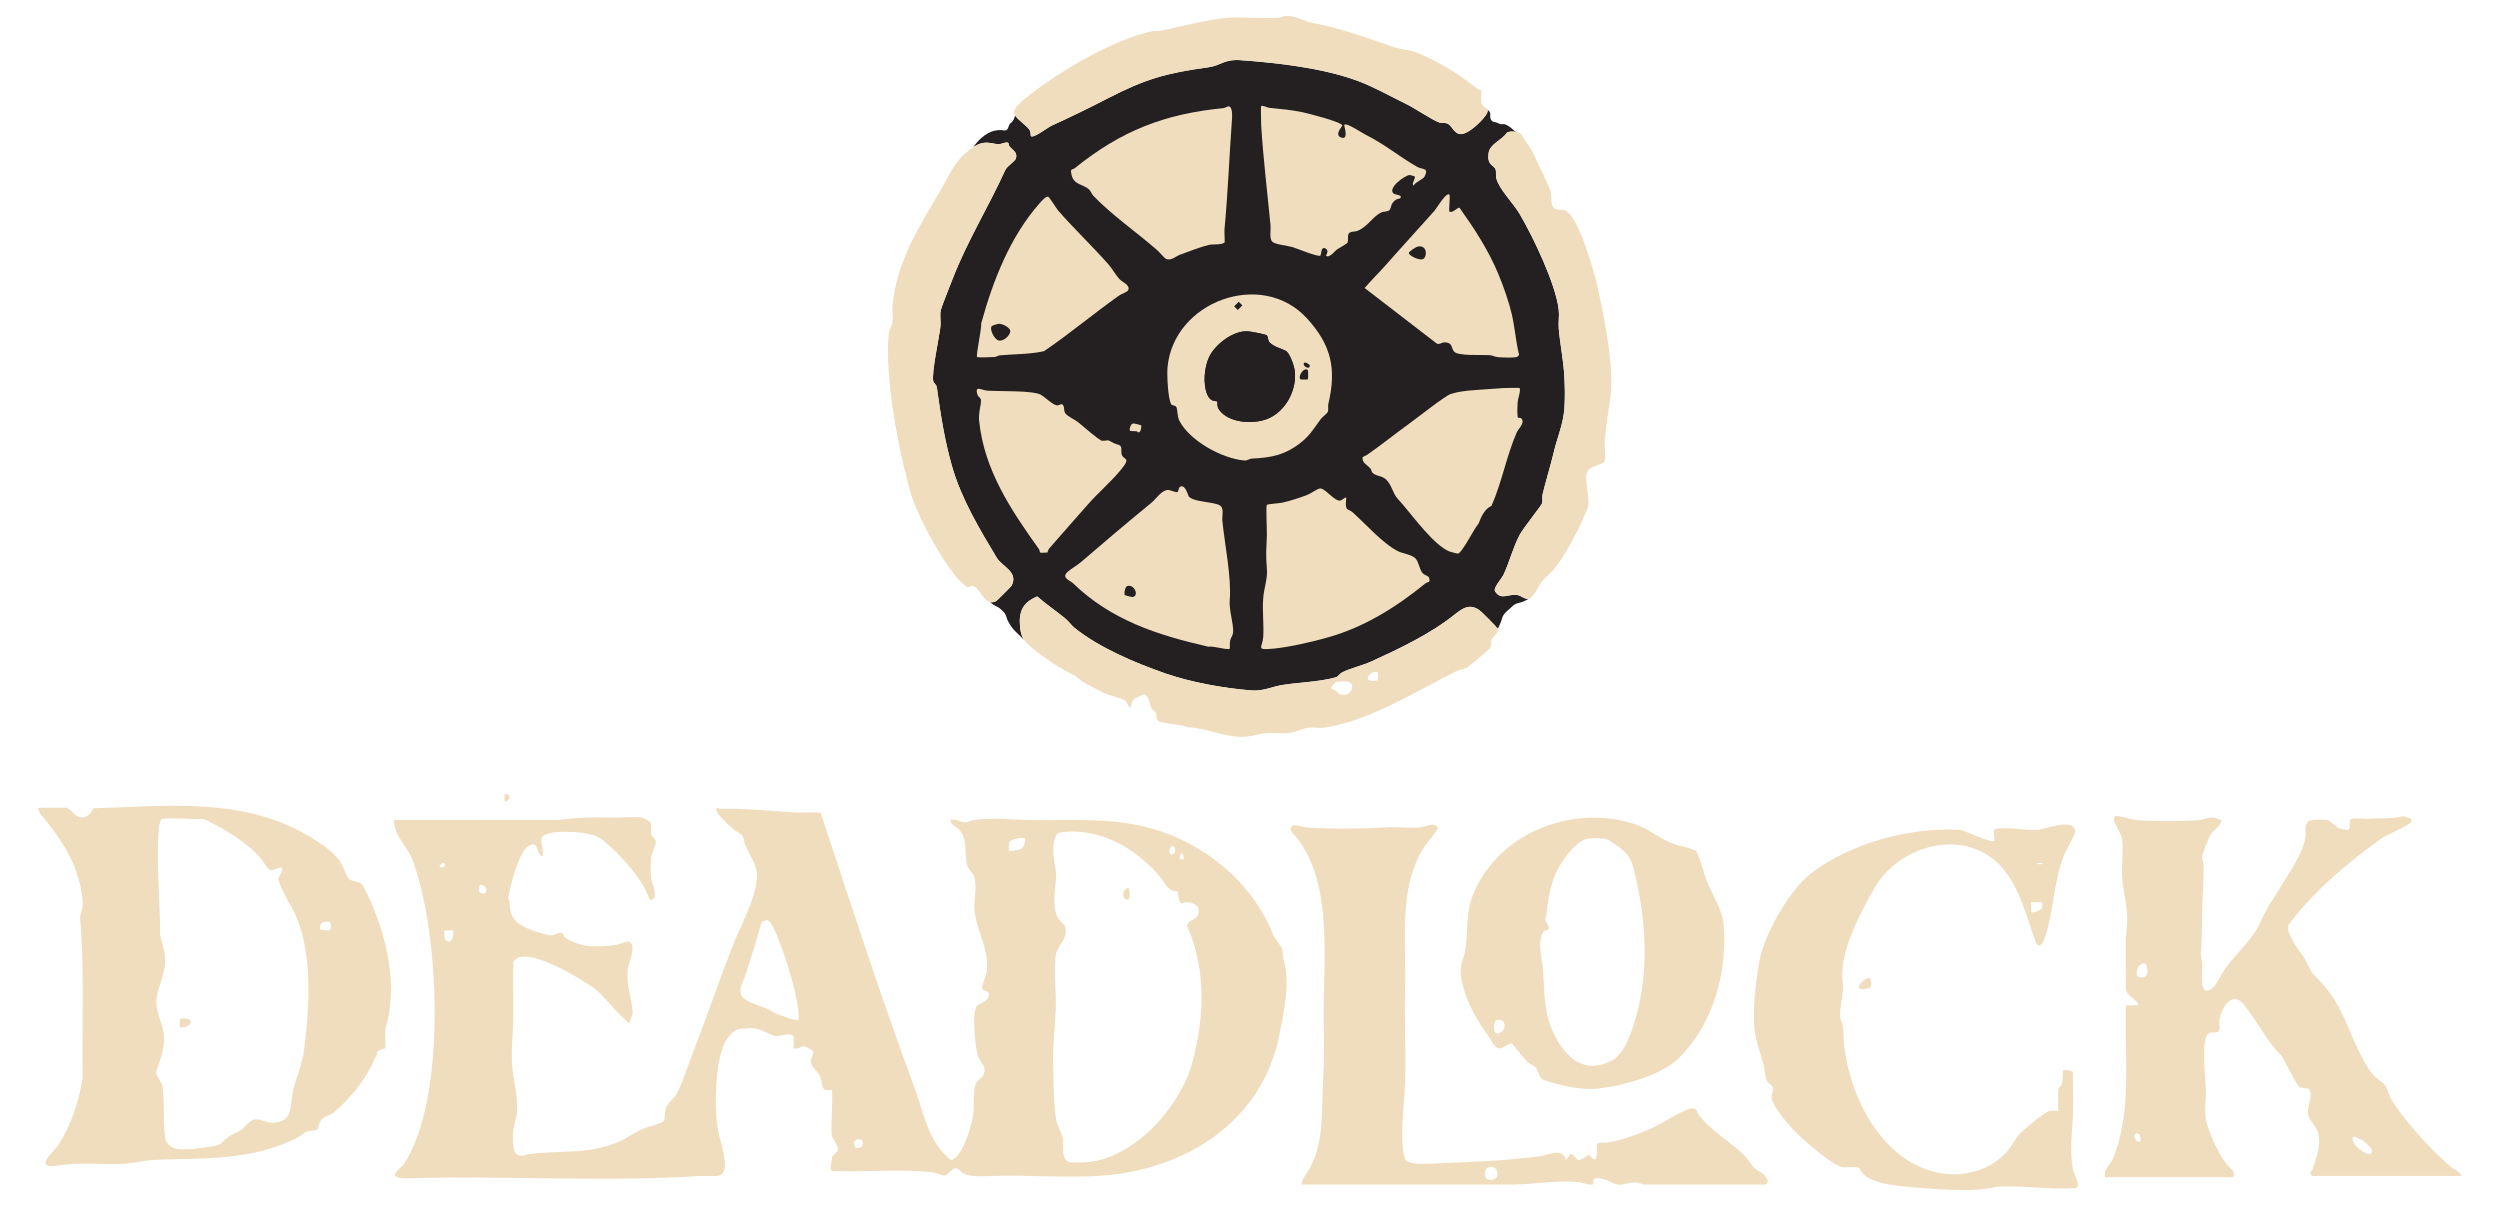 <?xml version="1.0" encoding="UTF-8"?>
<svg id="a" data-name="Layer 1" xmlns="http://www.w3.org/2000/svg" viewBox="0 0 2031.32 979.85">
  <defs>
    <style>
      .b {
        fill: none;
      }

      .c {
        fill: #242021;
      }

      .d {
        fill: #efddbe;
      }
    </style>
  </defs>
  <g>
    <path class="d" d="M772.8,666.27c1.56-1.52,9.5,2.01,11.49,2.01,1.57,0,5.04-1.71,7-2,14.72-2.21,29.33-.22,43.93.04,37.45.66,71.67-3,107.8,9.12,40.36,13.45,76.51,44.92,91.79,84.93,1.3,2.44,6.24,8.58,6.72,10.25.87,2.98.63,6.59,1.92,11.05,4.9,17.02-.38,40.93-3.8,58.62-13.89,71.88-77.86,111.12-147.42,115.19-28.81,1.69-58.25-1.02-86.91.05-6.28.23-17.72.9-22.9-2.17-1.49-.88-2.63-2.9-3.6-3.39-5.77-2.93-7.99,5.23-11.52,5.27-1.46.02-7.48-2.49-10.01-2.74-26.72-3.04-54.02.1-80.88-1.08-3.55-1.01.18-8.54-.46-11.28,1.12-2.09,4.76-3.79,4.94-6.09.26-3.31-4.39-8.41-5.06-11.97-.97-4.56,1.3-35.12,0-36.41-.49-.48-4.63,1-6.52-.97-1.74-1.81-1.6-7.58-3.26-10.71-2.2-4.14-7.76-7.57-7.22-12.75.21-2.04,2.48-5.1,1.97-6.91-.23-.83-6.62-4.3-7.44-4.31-1.31,0-7.15,3.15-8.51,1.74-.47-.49.46-7.53-.07-9.4-1.08-3.79-11.55-.27-14.41-.55-3.83-.38-10.19-4.73-15.18-5.82-4.36-.95-6.75-.83-10.82-.18-8.42-.93-14.84,8.58-17.29,15.66-5.72,16.63-6.72,46.38-4.19,63.62,1.37,9.3,5.35,19.56,6.04,28.88,1.15,15.56-8.22,10.85-19.53,11.52-80.02,5.21-160.93-.62-240.93,2.03-14.3-1.24-4.52-6.44-.43-11.49,35.52-53.29,29.34-190.76,6.5-248.86-4.8-10.6-14.16-18.27-14.52-30.89l133.48.04c14.43-1.99,28.5-2.53,42.89-1.99,7.73.29,17.79-1.05,25.04-.05,1.8.25,6.89,2.9,7.38,4.61.69,2.41-.33,5.96.27,8.71.55,2.54,3.92,4.36,3.9,6.13-.04,2.8-3.7,9.63-4.09,13.93-.36,3.92-.34,11.08.05,14.99.4,3.95,2.86,9.16,3.05,12.94.17,3.41-1.06,7.69-4.58,4.54-5.27-17.06-25.22-37.23-38.48-48.37-8.48-6-28.32-6.46-38.5-5.55-2.64.24-9.54,1.87-10.34,4.64-.98,3.42,2,13.04.89,14.35-.95,1.12-2.67-1.22-3.2-2.29-2.14-4.29-1.94-9.85-8.77-5.17-6.32,4.32-11.92,23.41-13.79,31.12-.6,2.48-2.24,8.71-2.24,10.74,0,.99.9,1.94,1.01,3,.39,12.07,3.72,17.08,14.97,21.95,3.79,1.6,14.82,5.21,18.55,5.5,2.8.22,6.08-2.81,8.9-1.98,1.22.36,1.54,2.47,2.56,3.43,2.5,2.36,10.23,5.5,13.67,6.3,7.9,1.83,18.65,1.09,26.8.17,3.06-.35,8.99-2.99,11.01-3.04,8.22,2.43-.57,18.25-.55,24.44-.92,11.03,3.52,22.43,4.1,32.92.2,3.57-2.14,5.1-2.05,8.51-1.72.41-1.99-.66-3-1.5-9.12-7.58-17.84-20.09-27.01-26.91-10.38-7.13-55.85-35.75-64.83-20.85-.46,15.59.21,31.21-.07,46.8-.2,11.45-1.66,23.2-1.09,34.9.67,13.52,5.22,27.26,4.09,40.89-.38,4.61-2.62,10.29-3.04,14.92-.38,4.26-.85,16.77,2.98,18.95,4.36,2.49,7.32-.02,11.51-.5,23.94-2.72,47.26.38,70.48-9.46,7.25-3.07,13.67-8.01,20.94-11.02,3.38-1.4,15.15-4.33,16.57-6.41.92-1.34.24-7.44,1.93-11.04,1.93-4.11,6.48-7.29,8.34-10.62,4.45-7.96,9.13-23.02,12.72-32.19,11.74-29.98,22.06-60.81,33.91-90.82,6.26-15.84,20.37-40.68,18.5-57.31-.78-6.94-6.79-15.84-9.51-22.42-.9-2.18-1.12-5.45-1.95-7.03-.8-1.52-5.37-3.54-7.04-4.94-3.09-2.57-10.16-9.41-12.5-12.46-.67-.87-2.2-3.09-1.97-4.01.52-2.14,2.06-.72,2.66-.67,21.26-.29,42.63,1.92,63.82,3.16,3.46.14,16.94-.66,18.54.45,24.6,74.94,49.27,150.45,76.7,224.63,7.22,19.98,10.32,41.15,27.19,55.64.83.71,1.1,1.55,2.5,1.55,9.36-3.62,15.78-27.52,17.48-36.46.72-6.34-.49-21.45,2.5-26.42,1.47-2.44,5.59-4.21,6.35-7.63,1.46-6.63-2.25-7.47-4.37-12.29-3.02-6.87-4.31-28.7-3.47-36.42.09-.78,1.21-5.19,1.44-5.55,1.11-1.68,7.07-3.49,8.6-5.38.61-.76,2.03-4.28,1.9-4.92-.53-2.48-5.47-2.52-5.92-4.15s3.61-10.8,3.97-13.92c2.03-17.91-8.47-33.15-9.98-49.86-.84-9.32,2.45-17.41-.17-26.75-.84-2.98-4.53-5.55-5.67-9.3-2.88-9.49.8-22.74-7.64-30.28-1.03-.92-7.82-4.72-5.52-6.96ZM956.68,724.14c-.22-.23-2.23.12-3.29-.2-5.42-1.67-7.45-7.66-10.65-11.32-19.96-23.52-49.02-40.32-80.49-36.38-2.99.34-4.2,2.17-5.05,4.94-2.87,9.35-.81,16.41.57,25.47,1.13,7.45-.59,12.8-1,19.96-.34,5.91-.12,14.8,3.13,19.8,1.59,2.45,5.07,4.34,5.71,7.27,2.11,9.66-6.79,14.59-7.84,22.78-1.66,12.92.56,30.28.04,43.92-.55,14.32-2.49,28.2-2.09,42.88.4,14.66.2,31.14,2.24,45.63.81,5.76,5.11,11.88,5.79,17.15.62,8.22-2.6,19.94,10.5,18.45,41.31,2.54,80.7-39.72,93.23-76.51,11.14-38.27,13.32-78.5-2.8-115.46-.21-6.08,10.93-3.98,9.05-13.99-.5-3.5-6.34-5.57-9.52-5.54-1.51.01-2.3.82-3.17.96-4.14.71-3.38-8.81-4.35-9.82ZM832.78,681.22c-1.07-1.02-11.82-.11-12.88,3.6-.26.9-.34,6.14-.11,6.37.66.67,8.62-.75,10.02-1.47,2.05-1.06,4.12-7.41,2.98-8.5ZM950.71,694.19c.29.28,2.18.04,3.01-.49,1.65-1.05,1.6-5.18-.51-6.49-2.82,1.13-2.42,1.74-3.21,4.5.65.65.62,2.39.71,2.48ZM961.71,698.18c.6-6.34-3.6-6.34-3,0h3ZM361.01,701.17c-.84-.84-3.8,1.7-4,2.99l1.58.62c1.31.51,3.14-.79,3.02-2.19l-.6-1.42ZM390,719.12c-.15.18-1.13,3.71-.93,4.38,1.09,3.76,7.43,3.53,5.84-1.79-.45-1.51-4.04-3.6-4.9-2.59ZM648.86,828.81c1.52-15.99-14.54-66.17-22.52-78.75-3.3-4.01-2.84-2.47-7.37-.94-4.14,14.43-8.63,28.82-13.28,43.1-2.29,7.04-8.38,15.11.82,20.5,5.2,3.05,12.28,4.94,17.7,7.27,1.69.73,3.48,2.47,5.64,3.35,2.62,1.06,17.91,6.6,19.01,5.46ZM368.01,756.01h-7c-.07,2.75-.68,7.96,2.58,8.92,4.77,1.41,5.29-8.06,4.42-8.92ZM700.8,926.58c-.54-.49-3.81-1.3-4.99-.56-.47.3-1.76,1.66-1.9,2.14-.21.72.76,4.11.97,4.34.29.31,4.65.37,5.5-.93.61-.94.72-4.72.43-4.98ZM1710.33,956.46c-.18-.17-.05-3.43.16-4.33.75-3.32,4.77-6.94,6.36-10.6,15.77-38.2,9.27-84.62,10.47-124.68h10c.41-1.71-.66-1.98-1.5-2.99-3.07-3.7-7.62-4.95-8.5-10.46.33-13.3-.4-26.65-.04-39.94.18-6.42,1.49-12.89,1.09-19.94-.56-9.97-3.31-20.04-4.04-29.88-.74-10.09,1.23-22.22,0-31.9-.62-4.86-6.74-12.43-6.73-15.97,0-.13.66-2.37.75-2.46,1.36-1.28,14.4,2.77,17.43,3.02,13.1,1.08,38.04,1.18,51.06,0,4.1-.37,7.45-2.6,11.95-2.03,2.12.27,4.28,1.9,6.5,1.99-1.29,5.23-6.22,7.66-8.86,11.6-2.11,3.15-6.9,15.28-7.18,18.85-.13,1.68,1.01,3.05,1.09,4.91.52,12.71-.78,25.42-1.09,37.9-.29,11.55.09,22.52-.95,33.96-.34,3.8.9,5.96,1.04,8.93.52,6.31-3.53,29.61,8.45,20.49,3.86-4.13,7.45-12.07,11.03-16.92,10.49-14.26,21.52-21.96,28.91-38.97,8.29-19.1,33.47-48.94,35.52-67.28.56-4.99-1.81-12.47,5.5-13.46,2.09-.29,11.23-.37,12.89.12,1.29.38,6.4,5.37,8.61,6.37,1.34.6,6.23,1.82,7.46,1.46,3.05-.88,0-7.98,3.11-8.87,3.06-.87,10.96.12,14.91-.08,8.8-.71,18.33.11,26.99-2.06.86,0,6.16,1.8,6.5,2.08.38.31.15,2.64-1,3.47-7.3,5.26-16.35,8.05-23.95,13-27.61,19.95-54.52,42.38-74.87,69.9-1.95,9.33,10.57,21.66,14.71,29.94,3.15,5.56,2.89,7.79,7.67,12.29,22.41,21.13,25.27,44.21,39.6,69.19,4.57,7.97,6.64,10.79,13.83,16.12,5.26,3.9,4.38,7.75,7.16,12.8,9.13,16.55,34.28,43.76,48.86,55.96,2.82,2.36,7.21,3.69,8.96,7.51h-121.44c-.38,0-1.62-1.41-1.45-2.43.1-.57,1.36-2.04,1.76-3.24,3.36-10.04,8.02-21.43,3.38-31.92-1.65-3.73-6.29-8.51-7.04-11.92-1.54-7.04,4.49-13.96.79-21.23l-7.31-1.18c-2.4-.73-12.67-22.18-15.14-25.78-11.06-10.8-17.91-24.69-27-36.88-4.09-5.48-8.74-12.92-15.98-7.03-3.94,3.2-6.91,10.53-7.47,15.49-.26,2.36.65,6.83-.47,8.5-3.69,3.43-9.58-3.98-11.57,10.39-1.07,12.1.44,25.04,1.04,36.95.41,8.17-1.36,16.09.01,23.92,1.78,10.11,10.2,28.23,16.52,36.37,1.84,2.37,6.46,5.4,6.51,8.5.01.82-.95,2.5-1.54,2.5h-103.45ZM1743.32,782.94c-5.94-1.9-9.64,9.7-5.42,10.9,8.15,2.3,7.86-5.68,5.42-10.9ZM1738.23,921.65c-.65-.6-3.45-1.33-3.91.41-.5,1.89.76,4.93,2.54,5.44.64.18,2.34.42,2.46-.46.15-1.14-.49-4.84-1.09-5.39ZM1912.74,923.55c-2.93.72.11,5.73,1.01,6.96,1.8,2.47,12.05,10.61,13.47,5.5.82-2.95-5.34-7.92-7.63-9.34-1.02-.63-6.25-3.28-6.86-3.13ZM53.66,656.29c3.54.79,6.15,5.08,8.49,6.49,5.16,3.09,8.48.97,12.02-2.97.81-.9,1.16-2.54,1.92-3.07,52.37-1.39,108.39-7.99,158,13.99,12.95,5.7,35.36,18.13,42.82,30.07,2.31,3.69,4.54,12.57,7.8,14.16,2.45,1.19,6.78,1.42,8.87,3.12,1.66,1.35,5.73,10.36,6.97,12.99,14.21,31.63,23.08,71.4,12.48,105.24-.29,2.55.5,14.86-.06,15.4-.36.34-4.79,1.55-5.81,2.18-7.1,19.23-20.52,37.17-36.14,50.2-6.77,4.18-10.96,3.09-12.45,12.51-1.37,2.69-7.06,2.02-9.85,3.13-1.64.66-3.63,2.81-5.31,3.67-38.39,20.44-78.19,17.28-119.79,19.1-7.01.65-14.94,2.61-21.95,3.03-19.12,1.15-37.18-1.72-56.2,1.77-3.34.46-10.01.88-8.19-4.19.77-2.51,7.67-9.13,9.74-12.22,10.67-15.89,16.91-35.99,20.11-54.72-.59-43.7,1.64-87.26-2.04-130.67.42-4.54,2.55-7.74,2.09-12.97-2.04-27.45-16.34-49.77-33.5-70.29-1.24-1.72-2.88-3.68-2.53-5.95h22.49ZM229.07,705.16c-1.2-1.19-6.2,1.64-7.67,1.87-3.89.6-7.27-7.01-9.3-9.37-11.69-13.59-30.52-24.72-46.65-32.24-5.5.71-31.56-1.62-34.38.31-.82.56-1.87,5.51-2,6.98-2.39,27.28,1.11,59.36,1.05,86.8,1.03,5.73,3.48,12.27,3.99,17.96,1.13,12.5-5.68,22.82-6.99,34.9-.94,8.69,5.03,19.64,5.98,27.93.89,7.8-1.17,14.4-3.18,21.74-.72,2.64-3.07,7.21-2.87,10.14.18,2.56,4.51,6.73,5.05,10.99,1.72,13.45.34,27.42,2.01,40.88.69,5.59,5.12,8.88,10.5,9.47,8.93.98,18.37-.62,26.99-1.98,9.87-1.55,6.83-2.28,13.52-7.46,3.38-2.62,7.79-3.8,10.94-6.04,4.17-2.96,6.16-8.56,12.51-8.54,3.27.01,8.59,2.59,12.18,2.9,3.3-.25,8.51-1.09,11.29-3.34,5.15-3.96,4.53-17.38,6.21-23.72,2.99-11.32,7-19.57,8.8-32.11,4.86-37.59,8.15-88.53-13.18-121.46-1.62-3.25-8.18-15.51-7.7-17.99.31-1.62,4.54-6.99,2.89-8.63ZM268.02,749.07c-.34-.36-4.87-.13-5.99.43-1.65.83-2.78,4.85-1.97,5.5.39.31,7.57,1.39,7.96.98.12-.13,1.07-3.18,1.07-3.46s-.95-3.32-1.08-3.45ZM1272.56,942.5l3.5-4.98c1.8-.55,4.48,4.46,6.1,4.92,2.83.81,7.64-4.23,8.83-3.9.75.21,4.03,4.81,5.56,2.98.15-.18.93-3.88,1-4.5.07-8.03-1.7-8.83,7.5-8.48,12.31-1.54,29.17-8.1,40.51-13.43,6.72-3.16,24.34-15.31,30.48-14.52,2.65.34,2.85,3.48,4.46,5.54,9.53,12.27,24.2,20.89,35.53,31.37,4.1,3.79,6.31,8.5,9.45,11.51,2.55,2.44,7.03,3.94,9.06,6.92,1.49,2.18,3.25,6.15-.51,6.55h-99.02c-7.68-4.32-14.23.94-20.95-.02-2.47-.35-6.53-2.95-9.2-3.79-2.46-.77-7.06-2.27-9.32-.75-1.83,1.24-.25,4.37-1.47,4.54-4.37.6-7.9-1.68-11.94-2.05-16.32-1.49-35.55,1.67-51.97,2.08l-172.46-.04c.39-5.48,4.56-9.28,6.81-13.65,9.99-19.38,9.39-38.77,10.14-59.69.64-17.8,1.58-35.05,1-52.77-1.61-48.69,9.5-115.34-21.92-155.64-2.09-2.68-8.25-6.73-3.05-9.98,1.73-1.08,7.94,1.36,10.48,1.57,22.53,1.6,45.59,1.03,67.97-.09,8.03-.25,17.24.82,25.02.04,3.59-.36,9.08-3.26,12.53-1.52.34.17,1.9,1.88,1.9,2.01,0,1-10.16,13.54-11.77,16.11-21.09,33.71-13.97,76.18-15.1,114.58-.73,24.69.7,49.78,0,74.79-.48,17.35-3.41,35.36-2.09,52.85.41,3.39.94,8.34,2.54,11.43,1.19,1.93,6.49,2.83,8.96,3.03,3.86.31,9.08.13,13.03-.05,28.28-1.25,59.2-2.21,86.96-5.98,7.46-1.01,17.73-7.41,21.5,3ZM1209.2,948.6c-3.66,1.06-3.66,8.69,0,9.74,10.13,2.93,10.13-12.67,0-9.74ZM1672.35,902.61v-17.45c0-.57,2.41-3.1,2.83-4.16,1.2-2.98.76-10.9,1.17-11.3.3-.3,7.61-.54,7.92,1.57-.07,10.61.34,21.27.12,31.88-.32,15.18-3.31,32.56.13,47.64.74,3.24,4.56,10.42,3.78,13.1-.12.41-1.09,1.33-1.54,1.46-20.56,1.68-43.95-2.64-64.94-.97-18.97,4.5-39.77,2.11-58.93,1.05-12.88-1.44-46.72-1.65-51.95-15.98-1.67-2.11-10.51-.4-13.86-1.13-9.84-2.15-34.38-24.18-41.66-32.23-4.41-4.88-16.07-18.79-16.05-24.96,0-2.51,1.9-4.7.96-7.87-.42-1.44-3.52-3.14-4.39-4.59-1.77-2.98-1.81-8.73-2.7-12.26-2.6-10.25-7.1-21.7-7.83-32.08-1.14-16.08,1.23-37.08,4.03-52.91,3.9-22.09,24.16-57.83,42.02-71.76,31.93-24.55,80.42-37.63,120.4-35.43,4.4.24,26.27,11.26,28.49,8.97,1.43-1.47-3.05-8.47,1.61-9.86,10.21-1.44,22.15,1.42,32.91.93,7.37-.1,29.93-10.49,31.31,1.28-.85,4.89-6.29,12.56-8.39,17.6-9.03,21.62-8.86,45.26-15.7,67.11-.91,2.9-4.23,11.72-7.65,6.1-7.62-20.29-12.69-43.92-27.08-60.74-29.07-34-82.91-19.98-103.84,15.12-11.94,20.9-30.09,54.5-26.13,78.65.68,9.51-3.15,19.02-1.99,27.91.26,1.95,1.74,4.04,1.99,5.99.65,4.93.39,10.5,1,15.95,4.9,43.6,31.81,96.52,79.47,104.2,19.23,3.1,40.6-3.19,53.49-18.42,3.56-4.21,6.35-9.91,9.95-14.01,2.73-3.11,20.51-17.58,23.67-18.27,2.31-.5,4.97.03,7.34-.15ZM1659.36,701.17h-4v.99h4v-.99ZM1659.36,733.08h-9s0,7.98,0,7.98c1.2,1.25,7.53-1.48,8.55-2.94.6-.86.65-4.85.45-5.04ZM1364.33,859.55c-14.5,14.72-48.16,23.35-68.24,25.16-14.1.77-29.42-2.97-42.53-7.52-3.43-2-3.37-7.14-5.96-10.01-1.51-1.67-3.79-2.03-5.55-3.43-3.33-2.66-12.47-15.59-14.07-15.94-1.3-.29-6.28,3.3-8.05,3.82-5.59,1.13-7.1-4.92-9.88-8.81-10.33-14.45-18.42-27.81-22.26-45.6-2.88-13.34,1.04-14.62,2.8-25.74,2.75-17.4-.35-29.78,7.48-47.38,21.48-48.33,80.37-70.51,129.77-54.63,10.86,3.49,19.73,10.97,29.65,15.29,6.57,2.86,14.12,3.53,20.54,6.43,4.09,7.85,5.73,16.78,8.94,24.98,4.48,11.4,12.53,22.84,13.56,35.33,3.18,38.48-8.54,80.49-36.21,108.06ZM1290.23,681.41c-8.74,1.47-18.02,14.17-22.53,21.4-7.46,11.97-9.9,26.88-11.14,40.73-.1,1.06-1.01,2.01-1.03,3.01-.03,1.59,3.4,6.47,3.02,7.93-.41,1.58-3,1.34-4.03,2-5.93,8.54-1.74,20.55-.97,29.96,1.82,21.3.16,38.1,11.15,57.69,9.77,17.42,24.4,28.18,44.54,17.81,11.4-5.87,16.68-24.06,20.05-35.84,10.69-37.32,8.16-78.73-.98-116.24-3.19-16.18-8.85-18.93-21.43-27.48-3.97-1.41-12.47-1.67-16.66-.97ZM1216.14,828.88c-3.22.9-3.22,11.59.86,10.86,7.29-1.29,7.67-13.24-.86-10.86ZM1510.43,802.38c.74,2.85,9.47.62,9.94-1.04.33-1.17-.36-5.81-.95-6.43-1.67-1.78-9.72,4.66-9,7.47ZM413.91,648.74c1.02-3.39-3.75-4.38-3.92-2.92v5.48c.71.81,3.63-1.59,3.92-2.57ZM913.2,724.07c-2.61,5.12,3.81,9.87,4.56,4.55.19-1.36.27-7.57-1.53-7.51-.21,0-2.87,2.64-3.03,2.96ZM146.12,827.82v6.98c10.3.53,13.18-9.13,0-6.98Z"/>
    <g>
      <path class="c" d="M1271.15,331.3c-.89,13.34-5.77,23.74-8.73,36.31-2.69,11.42-6.67,24-9.11,34.39-.39,2.31.25,4.88-.39,7.06-.38,1.54-15.52,20.53-18.09,25.41-5.26,9.88-8.34,22.07-12.96,32.08-1.8,3.98-8.85,11.03-7.06,13.98,4.88,7.57,10.39,1.8,18.09,2.96,3.21.51,5.39,3.33,8.98,3.08-7.21,4.84-9.17,1.74-14.11,7.07-1.66,1.8-6.11,4.33-7.2,8.5-.44,1.68-2.49,7.46-3.72,8.7-.25-1.03-13.21-13.98-14.88-15.14-8.08-5.52-13.6-1.41-20.15,3.72-19.12,15.4-44.4,27.46-67.11,37.86-7.32,3.34-17.71,5.78-24,8.98-2.18,1.02-3.46,3.46-5,3.98-2.89.84-6.02,1.53-9.3,2.09h0c-.7.12-1.4.23-2.11.34-.52.08-1.03.17-1.56.24-1.56.23-3.15.44-4.75.65-.31.04-.62.07-.93.11-1.88.23-3.79.44-5.68.64-.04,0-.09.01-.13.01-1.38.15-2.75.29-4.12.43-.08.01-.17.02-.25.02-.72.08-1.45.15-2.16.23-.72.07-1.43.15-2.14.23-.79.09-1.58.17-2.36.26-.45.05-.9.1-1.34.15-2.22.26-4.37.55-6.42.87-9.24,1.41-15.79,5.26-25.66,4.49-21.69-1.67-49.15-6.55-70.07-13.86-24.64-8.6-53.76-20.91-73.78-37.08-2.57-2.18-4.75-5.39-7.44-7.57-7.44-6.03-15.52-11.55-22.71-17.84-11.68,4.75-15.14,12.19-13.99,24.64.47,4.83,1.34,7.81,3.27,10.56-7.44-7.44-8.52-7.3-12.58-14.34-2.22-3.85-1.37-5.59-4.46-8.77-4.96-5.1-6.16-3.28-10.26-7.38,0,0-.04-.04-.12-.12,1.37.29,2.89.1,4.66-.78.77-.39,12.32-11.93,12.7-12.7,5.65-11.16-7.96-15.52-12.06-22.46-13.98-23.23-28.87-47.99-36.44-74.55-6.16-21.56-9.24-42.09-12.32-64.03-.38-2.44-2.44-3.21-2.82-4.75-1.8-6.03,4.75-35.93,5.78-44.78.38-4.37-.65-8.98.25-13.22.9-3.59,7.57-19.89,9.49-25.02,11.81-30.67,29.39-59.03,42.99-88.93,1.41-3.08,7.83-6.8,8.6-9.37,1.41-4.88-2.44-6.42-5.14-9.62-.77-.77-.9-2.69-.9-2.69l-.25-.13c-1.16-1.41-5.91,1.03-7.83,1.03-3.72-.26-7.18-1.8-12.19-1.16-2.66.33-5.49,1.59-8.23,3.33,8.52-12.17,17.67-13.31,17.67-13.31,0,0,4.11-.75,6.03-.28,2.51.61,3.92-.02,4.69-2.49.4-1.3,1.24-2.82,1.24-2.82,0,0,3-1.3,4.24-6.63,2.6,3.97,10.23,8.76,11.96,12.11.77,1.67.64,4.24.77,4.49,1.8,2.44,13.98-7.06,16.55-8.21,16.55-7.57,29.25-13.73,45.42-22.07,31.05-16.04,47.86-20.79,82.38-25.54,10.26-1.41,12.7-6.67,25.92-5.78,30.15,2.18,66.98,6.29,95.59,16.94,12.83,4.75,26.05,12.31,38.5,18.35,7.57,3.59,22.46,13.85,27.97,15.52,2.18.52,4.24-.25,6.55.9,3.59,1.8,5.26,8.85,11.16,8.34,5.9-.52,15.27-9.49,18.86-14.24.03-.04.06-.07.08-.11.81-1.06,1.36-1.93,1.71-2.68.62-1.32.6-2.2.22-2.89,4.13,3,1.67,4.54,2.63,7.34.98,2.87,3.04,2.73,4.7,3.15,1.82.45,2.51,1.87,5.57,1.37,1.48-.24,4.41.92,10.19,6.33-2.42-.52-4.98-.5-7.13.58-3.98,6.16-13.86,9.11-14.89,16.55-1.54,10.65,4.62,9.49,5.78,13.73.52,2.05-.13,4.62.52,6.93,2.05,8.47,13.98,20.4,18.99,29,10.78,18.22,29.38,57.1,31.69,77.76.52,4.88-.38,10.26,0,15.01,1.16,13.86,3.98,26.43,4.62,40.42.39,7.32.52,16.81,0,24.12Z"/>
      <g>
        <g>
          <path class="d" d="M825.51,128.66c-.77,2.57-7.19,6.29-8.6,9.37-13.6,29.9-31.18,58.26-42.99,88.93-1.92,5.13-8.6,21.43-9.49,25.02-.9,4.24.13,8.85-.25,13.22-1.03,8.85-7.57,38.75-5.78,44.78.38,1.54,2.44,2.31,2.82,4.75,3.08,21.95,6.16,42.47,12.32,64.03,7.57,26.56,22.46,51.32,36.44,74.55,4.11,6.93,17.71,11.29,12.06,22.46-.38.77-11.93,12.31-12.7,12.7-1.77.89-3.29,1.07-4.66.78-5.36-1.15-8.21-9.77-13.43-12.84-2.06-1.28-3.85,1.54-6.03.13-13.98-8.47-39.78-57.49-44.65-73.91-10.39-35.67-21.82-95.08-18.48-131.52.39-3.98,2.57-5.9,3.08-8.98.65-4.23-.38-8.98,0-13.47,3.73-37.08,21.05-63.26,39.14-94.18,4.88-8.21,8.21-16.43,14.63-24.25,2.91-3.48,7.36-7.83,12.04-10.78h0c2.75-1.74,5.57-3,8.23-3.33,5.01-.64,8.47.9,12.19,1.16,1.93,0,6.67-2.44,7.83-1.03l.25.13s.13,1.92.9,2.69c2.7,3.21,6.55,4.75,5.14,9.62Z"/>
          <path class="d" d="M1208.27,91.91c-.34.75-.9,1.62-1.71,2.68-.02.04-.05.07-.08.11-3.59,4.75-12.96,13.73-18.86,14.24-5.91.51-7.57-6.55-11.16-8.34-2.31-1.15-4.37-.38-6.55-.9-5.52-1.67-20.41-11.93-27.97-15.52-12.45-6.03-25.66-13.6-38.5-18.35-28.61-10.65-65.44-14.76-95.59-16.94-13.22-.9-15.66,4.37-25.92,5.78-34.52,4.75-51.33,9.49-82.38,25.54-16.17,8.34-28.87,14.5-45.42,22.07-2.57,1.16-14.75,10.65-16.55,8.21-.13-.26,0-2.83-.77-4.49-1.73-3.34-9.36-8.14-11.96-12.11-.49-.75-.81-1.47-.87-2.14-.39-3.85,6.03-9.49,9.11-11.93,26.18-20.91,70.31-47.34,102.91-54.4,2.56-.52,5,0,7.06-.39,16.17-3.34,38.11-9.24,53.89-10.52,13.09-1.02,27.33.65,40.68,0,3.08,0,5.52-1.79,8.98-1.67,6.55.26,13.86,4.75,19.76,5.78,24.25,4.37,42.73,11.93,65.96,19.51,6.16,2.05,14.75,2.69,20.28,5.13,17.7,7.7,32.72,16.81,47.6,28.87.77.64,2.31.51,2.7.9h.38c.77.9-.38,8.21.39,10.9.86,2.89,3.9,3.4,4.82,5.09h0c.38.7.39,1.58-.22,2.9Z"/>
          <path class="d" d="M1303.87,358.24c-.25,4.62,1.03,12.57,0,16.42-.77,2.96-11.93,3.98-14.11,8.34-2.82,5.52,1.93,19.89.77,27.71-.38,2.44-4.36,10.78-5.65,13.86-4.88,11.03-15.27,29.89-22.84,38.62-3.21,3.72-6.93,6.29-9.62,9.75-2.44,3.21-6.55,13.21-10.52,13.6-3.59.25-5.78-2.57-8.98-3.08-7.7-1.16-13.21,4.62-18.09-2.96-1.8-2.95,5.26-10.01,7.06-13.98,4.62-10.01,7.7-22.2,12.96-32.08,2.57-4.88,17.71-23.87,18.09-25.41.64-2.18,0-4.75.39-7.06,2.44-10.39,6.42-22.97,9.11-34.39,2.96-12.57,7.83-22.97,8.73-36.31.52-7.32.39-16.81,0-24.12-.64-13.98-3.46-26.56-4.62-40.42-.38-4.75.52-10.14,0-15.01-2.31-20.66-20.92-59.54-31.69-77.76-5.01-8.6-16.94-20.54-18.99-29-.65-2.31,0-4.88-.52-6.93-1.15-4.24-7.32-3.08-5.78-13.73,1.03-7.44,10.91-10.39,14.89-16.55,2.15-1.08,4.71-1.1,7.13-.58,0,0,.01,0,.01,0,1.63.34,3.19.94,4.53,1.6v.25c2.44,4.88,6.67,9.37,8.98,14.24,3.08,6.55,13.6,27.71,15.01,32.85.9,3.34-.77,12.44,4.11,13.86,5.78,1.67,6.16-1.93,11.8,4.75,8.6,10.14,18.35,42.73,21.56,56.46,5.39,24.12,14.37,67.49,10.91,91.1-.39,2.57-3.98,26.94-4.62,35.93Z"/>
          <path class="d" d="M1216.87,510.83c-.25-1.03-13.21-13.98-14.88-15.14-8.08-5.52-13.6-1.41-20.15,3.72-19.12,15.4-44.4,27.46-67.11,37.86-7.32,3.34-17.71,5.78-24,8.98-2.18,1.02-3.46,3.46-5,3.98-2.89.84-6.02,1.53-9.3,2.09-.7.12-1.4.24-2.11.34-.52.08-1.03.17-1.56.24-1.56.23-3.15.45-4.75.65-.31.04-.62.07-.93.11-1.88.23-3.79.44-5.68.64-.04,0-.09.01-.13.01-1.38.15-2.75.29-4.12.43-.08.01-.17.02-.25.02-.72.08-1.45.15-2.16.23-.71.07-1.43.15-2.14.23-.79.09-1.58.17-2.36.26-.45.05-.9.1-1.34.15-2.22.26-4.37.55-6.42.87-9.24,1.41-15.79,5.26-25.66,4.49-21.69-1.67-49.15-6.55-70.07-13.86-24.64-8.6-53.76-20.91-73.78-37.08-2.57-2.18-4.75-5.39-7.44-7.57-7.44-6.03-15.52-11.55-22.71-17.84-11.68,4.75-15.14,12.19-13.99,24.64.47,4.83,1.34,7.81,3.27,10.56h0c1.19,1.7,2.78,3.31,4.94,5.22,7.19,6.42,23.61,17.84,32.21,21.82,7.7,3.59,6.29,4.36,10.01,6.8,3.72,2.44,12.96,6.93,17.45,9.24,4.49,2.31,13.99,3.85,17.58,6.42,1.03.77,3.34,6.42,4.49,5.26.26-.39.52-4.75,2.96-6.8,1.03-.78,7.19-3.73,8.08-3.6,3.85.9,4.23,8.08,5.65,10.91,1.02,1.93,2.82,2.83,3.46,3.98,1.29,2.31.13,6.42,3.21,7.32,7.32,2.06,16.43,1.93,23.87,4.62,15.91.64,30.03,8.85,46.32,7.57,4.88-.39,11.68-2.57,16.56-2.95,5.77-.39,12.19.64,17.96,0,5.14-.52,11.42-3.73,16.56-4.37,3.97-.38,8.08.51,11.93,0,36.44-4.88,75.58-29.89,108.3-46.06,2.31-1.16,5.39-1.28,7.83-2.57,3.08-1.67,16.55-13.21,19.25-15.91v-.51c1.54-1.67.51-5.01,1.41-6.8,1.54-3.33,5.78-4.88,4.75-8.6ZM1088.93,564.21c-1.54-.38-2.18-2.05-3.2-2.82-1.55-1.03-3.73-1.42-3.73-1.42v-.12c-1.28-.9,2.18-5.26,3.98-5.78,1.93-.52,6.8-.52,8.85-.26,7.44,1.03,3.47,13.21-5.9,10.39ZM1119.47,552.53c-.9.9-6.55.9-7.44,0-3.08-3.08,4.88-8.6,7.44-6.03.26.26.13,5.78,0,6.03Z"/>
        </g>
        <g>
          <path class="d" d="M1158.32,473.93c-23.74,19.25-49.28,35.42-79.04,43.88-12.58,3.6-31.83,8.08-44.78,9.24-14.5,1.28-8.73-.52-8.08-9.62.64-10.26-.9-21.43,0-31.57.51-7.7,3.72-15.78,2.95-23.87-1.03-11.55-.38-16.03,0-26.95.13-3.98-.9-24,0-24.77,1.03-.89,10.14-1.28,12.44-1.79,6.16-1.42,14.63-4.11,20.54-6.42,2.82-1.16,7.83-4.75,10.01-5.14,4.11-.64,11.29,9.88,16.3,9.88,1.27,0,4.12-2.62,5.04-2.65.55.93-1.03,6.67.61,9.07.77,1.15,3.34,1.67,4.62,2.95,10.26,9.11,25.02,25.92,37.21,31.82,4.11,1.92,10.65,2.57,13.86,5.65,2.95,2.95,3.21,8.98,5.91,12.06,1.28,1.54,4.75,2.18,5.26,3.72,1.41,4.49-1.28,3.21-2.82,4.49Z"/>
          <path class="d" d="M999.2,487.4c1.54-17.83-4.11-45.29-6.03-64.41-.39-4.11,1.92-10.39-2.44-12.57-5.78-2.82-20.28-2.57-24.25-6.55l-.13.13c-1.15-1.15-2.31-7.83-5.52-8.73-3.21-1.03-3.21,3.72-3.85,4.37-1.03,1.02-5.78-1.54-8.08-1.54-5.26.25-9.62,7.44-13.47,10.52-19.25,15.79-38.24,31.82-56.98,47.99-2.95,2.57-8.47,5.65-11.16,8.21-5.01,4.88,2.18,6.8,4.49,8.98,30.79,30.03,68.65,42.22,110.23,51.72,3.21-1.03,15.78,3.08,17.19,1.54.26-.26-.13-4.62.26-6.42.51-2.19,2.31-4.75,2.44-6.55.64-7.19-3.47-18.09-2.7-26.69ZM920.55,485.09c-1.03.26-6.67-1.54-6.67-1.54h.13c-.77-.64-.26-6.8,2.18-7.44,5.39-1.42,9.49,7.57,4.37,8.98Z"/>
          <path class="d" d="M994.96,186.13c-.25,2.44.39,10.52,0,11.16l-.25-.12c-1.93,1.92-9.49,1.15-12.32,1.79-7.06,1.67-16.42,5.39-23.48,7.96-3.6,1.29-6.8,4.88-11.04,3.6-1.79-.52-5.65-5.65-7.7-7.32-16.42-14.37-36.83-28.48-51.84-44.14-1.41-1.54-1.93-3.72-3.6-5.26-4.49-4.11-12.06-3.47-13.98-11.42-1.54-6.03.64-4.1,2.57-5.77,37.6-30.28,72.5-44.01,120.75-48.76,1.54-.13,3.33-1.67,4.49-1.41,3.34.64,2.57,9.62,2.31,12.7-2.05,28.36-3.21,58.26-5.91,86.99Z"/>
          <path class="d" d="M1157.55,143.36c-1.16,2.44-7.44,4.36-8.98,7.44-2.18-1.54,2.19-5.9.77-7.57,0,0-3.59-1.03-3.72-1.03-3.85-.13-19.38,11.29-12.83,15.4.77.51,8.08,1.03,4.49,3.72-.25.13-2.18.13-3.72,1.41-3.72,2.96-2.82,5.26-4.36,7.7-1.29,1.79-4.49,1.15-6.8,2.18-7.06,3.21-10.9,11.55-19.51,15.01-2.44.9-6.54,0-7.44,3.08-.52,2.06.38,4.75-.77,6.67-.77,1.03-6.42,3.98-8.21,5.26-2.06,1.41-6.29,7.44-9.11,5.14-.25-.13,3.34-4.24-.77-6.03-3.34-1.41-2.95,5.14-3.72,5.91-1.41,1.54-18.74-5.65-22.46-6.8-4.24-1.28-14.24-2.18-16.55-4.36-2.7-2.57-1.16-9.37-1.54-13.47-2.57-26.82-5.91-54.02-7.57-80.96,0-2.44-.51-15.27,0-15.79,1.03-1.02,5.14,1.29,6.8,1.42,9.24.9,17.32,1.54,26.56,3.46,4.37.9,32.6,8.08,32.6,10.91,0,.51-7.06,7.7-.77,9.75,6.42,2.06,1.79-10.01,2.31-10.52v.12c1.92-1.92,14.11,6.42,16.94,7.83,16.8,8.47,27.71,18.09,42.47,26.43,4.24,2.31,9.49.39,5.91,7.7Z"/>
          <path class="d" d="M1232.36,351.42c-8.08,18.35-12.19,41.06-20.53,59.67-5.39,2.18-8.47,8.98-10.39,14.24-3.34,3.47-13.6,24.38-16.94,24.51-.51,0-5.9-1.42-6.93-1.8-12.19-5.01-28.48-27.2-37.34-37.6-6.29-7.32-5.65-5.39-9.62-14.24-5.39-11.8-10.78-7.57-15.53-12.19-.64-.64-.77-2.44-1.67-3.46-1.41-1.54-4.62-3.85-5.39-5.14-2.57-4.88.26-4.11,3.08-6.03,12.06-8.47,23.36-17.58,35.29-26.18,6.03-4.37,27.71-21.56,32.46-23.1,9.5-3.08,22.2-3.21,32.85-4.11,1.54,0,7.44-.52,8.98-.64,2.31,0,13.73-.52,14.24,0l-.25.25c1.28,1.16-1.42,8.73-1.54,11.16-.26,3.08-.39,9.24,0,11.93.12,1.41,2.18.52,2.69,1.03,3.85,3.59-1.8,8.08-3.47,11.67Z"/>
          <path class="d" d="M911.18,381.2c-8.21,10.14-18.74,18.99-27.07,28.48-10.65,11.93-21.05,24-31.57,35.93-1.15,1.28-1.15,3.21-1.67,3.59l-.13-.26s-5.26.39-5.65,0c-.38-.38-.25-1.79-.89-2.69-22.46-31.56-44.53-64.03-48.63-104.32-.65-6.67,1.41-11.8,1.54-16.42,0-2.31-2.32-3.08-2.83-4.62-2.7-8.34,3.47-3.72,7.96-3.46,9.49.64,36.57-.26,43.24,3.21,3.98,2.05,9.88,8.73,13.73,8.73,1.8,0,3.85-2.7,5.13,1.03.65,1.92-.25,3.59,1.67,5.9,1.67,2.06,7.19,4.62,9.88,6.67,3.21,2.57,17.32,15.01,19.51,15.14,6.16.25,2.56-1.93,9.75,2.05,1.93,1.03,5.14.9,5.78,3.21.51,1.67,0,3.85.39,5.65,1.41,5.13,8.08,2.18-.13,12.19Z"/>
          <path class="d" d="M1234.03,287.26c-2.44-10.52-3.21-21.3-5.65-31.95-2.57-10.65-6.67-22.46-10.9-32.59-8.08-19.51-19.38-36.7-31.57-53.9-1.67-.51-6.16,5.01-8.21,2.96-.64-.64.77-12.7,0-13.47v-.13c-2.44-2.57-10.52,11.16-11.93,12.83-12.96,14.62-26.18,28.87-39.01,43.5-5.78,6.55-12.19,12.83-17.96,19.51l58.51,45.04c2.06,1.28,3.98-.9,6.67-.9,6.55.26,5.01,4.62,7.57,7.57,3.33,3.72,22.84,2.44,28.61,2.82,2.57.13,4.75,1.54,7.32,1.67,3.21.26,12.44.64,14.88-.13.77-.26,2.7-1.8,1.67-2.82ZM1155.89,210.66c-3.21.9-11.16-2.95-11.16-5.14,0-1.02,5.26-4.62,6.93-5v-.13c8.85-1.93,7.83,9.37,4.24,10.26Z"/>
          <path class="d" d="M909.39,226.58c-2.96-3.34-6.03-8.73-8.98-12.06-13.22-14.88-27.59-28.48-40.55-43.37-1.67-1.92-7.06-10.91-8.21-11.29-1.8-.64-5.52,3.72-6.8,5.13-24.12,27.2-38.11,63.26-47.6,97.77.51,4.11-4.49,26.3-3.34,27.46v-.13c.52.51,11.93.13,14.24,0,1.54-.13,3.08-1.41,4.62-1.41,11.8-1.03,23.87-.77,35.54-3.34,20.92-14.24,40.42-30.66,61.08-45.29,1.92-1.41,6.93-2.7,7.44-4.62,1.29-4.11-4.75-5.9-7.44-8.85ZM820.84,269.69c-.64,3.46-5.9,7.96-9.49,6.93-3.72-1.03-7.7-9.62-5.39-11.8h.13c.13-.26,4.49-1.67,5.14-1.67,3.08-.39,10.26,3.08,9.62,6.55Z"/>
          <path class="d" d="M927.35,345.64s0,3.2-.77,4.49c-1.54,2.44-2.05.38-3.34.26-1.41,0-4.75-.13-5-.26-.77-.51,0-5.39,2.31-6.03.9-.25,6.42,1.29,6.67,1.55h.13Z"/>
        </g>
        <path class="d" d="M1061.94,258.68c-36.7-40.17-108.43-13.73-113.3,39.78-.52,5.52.25,26.69,3.33,30.53l.13-.12c.52.64,2.83.51,3.6,1.67,1.15,1.54.77,7.7,2.44,11.03,8.08,16.42,35.03,31.18,52.99,32.59,2.57.13,4.24-1.54,6.03-1.54,16.29-.77,27.2-2.96,40.42-13.47,6.8-5.52,10.65-11.93,15.66-18.74,1.41-1.92,5.26-4.24,5.77-6.16.52-1.93-.12-4.11.26-5.78,6.8-28.74,2.57-47.99-17.32-69.8ZM1006.5,245.21l2.95,2.95-3.72,3.72-2.95-2.95,3.72-3.72ZM1029.6,340.42c-11.55,4.49-31.18,3.34-39.01-7.44-2.05-2.7-1.15-6.29-1.54-6.67-1.16-1.03-5.39.9-8.21-6.03-3.46-8.47-2.31-21.81,1.54-30.02,4.75-10.39,19.89-21.94,31.57-21.04,2.44.12,14.63,2.44,15.52,3.33h-.12c1.02,1.03.89,4.37,2.05,5.52,3.72,3.85,9.37,5,13.21,6.93,3.47,1.79,7.06,12.7,7.44,16.55,1.8,15.65-7.7,33.1-22.46,38.88ZM1062.71,308.21c-.26.25-5.78.25-6.03,0-2.44-2.44,3.08-10.52,6.03-7.44v-.13c.26.39.26,7.32,0,7.57ZM1059.76,294.74c.89-.78,4.49,1.41,4.49,2.31,0,4.1-6.8,0-4.49-2.31Z"/>
      </g>
      <path class="c" d="M1029.6,340.42c-11.55,4.49-31.18,3.34-39.01-7.44-2.05-2.7-1.15-6.29-1.54-6.67-1.16-1.03-5.39.9-8.21-6.03-3.46-8.47-2.31-21.81,1.54-30.02,4.75-10.39,19.89-21.94,31.57-21.04,2.44.12,14.63,2.44,15.52,3.33h-.12c1.02,1.03.89,4.37,2.05,5.52,3.72,3.85,9.37,5,13.21,6.93,3.47,1.79,7.06,12.7,7.44,16.55,1.8,15.65-7.7,33.1-22.46,38.88Z"/>
      <path class="c" d="M1093.65,404.13s.02.03.03.04c.03,0,.06,0,.08.01l-.11-.06Z"/>
    </g>
  </g>
  <rect class="b" x="0" y="0" width="2031.32" height="979.85"/>
</svg>